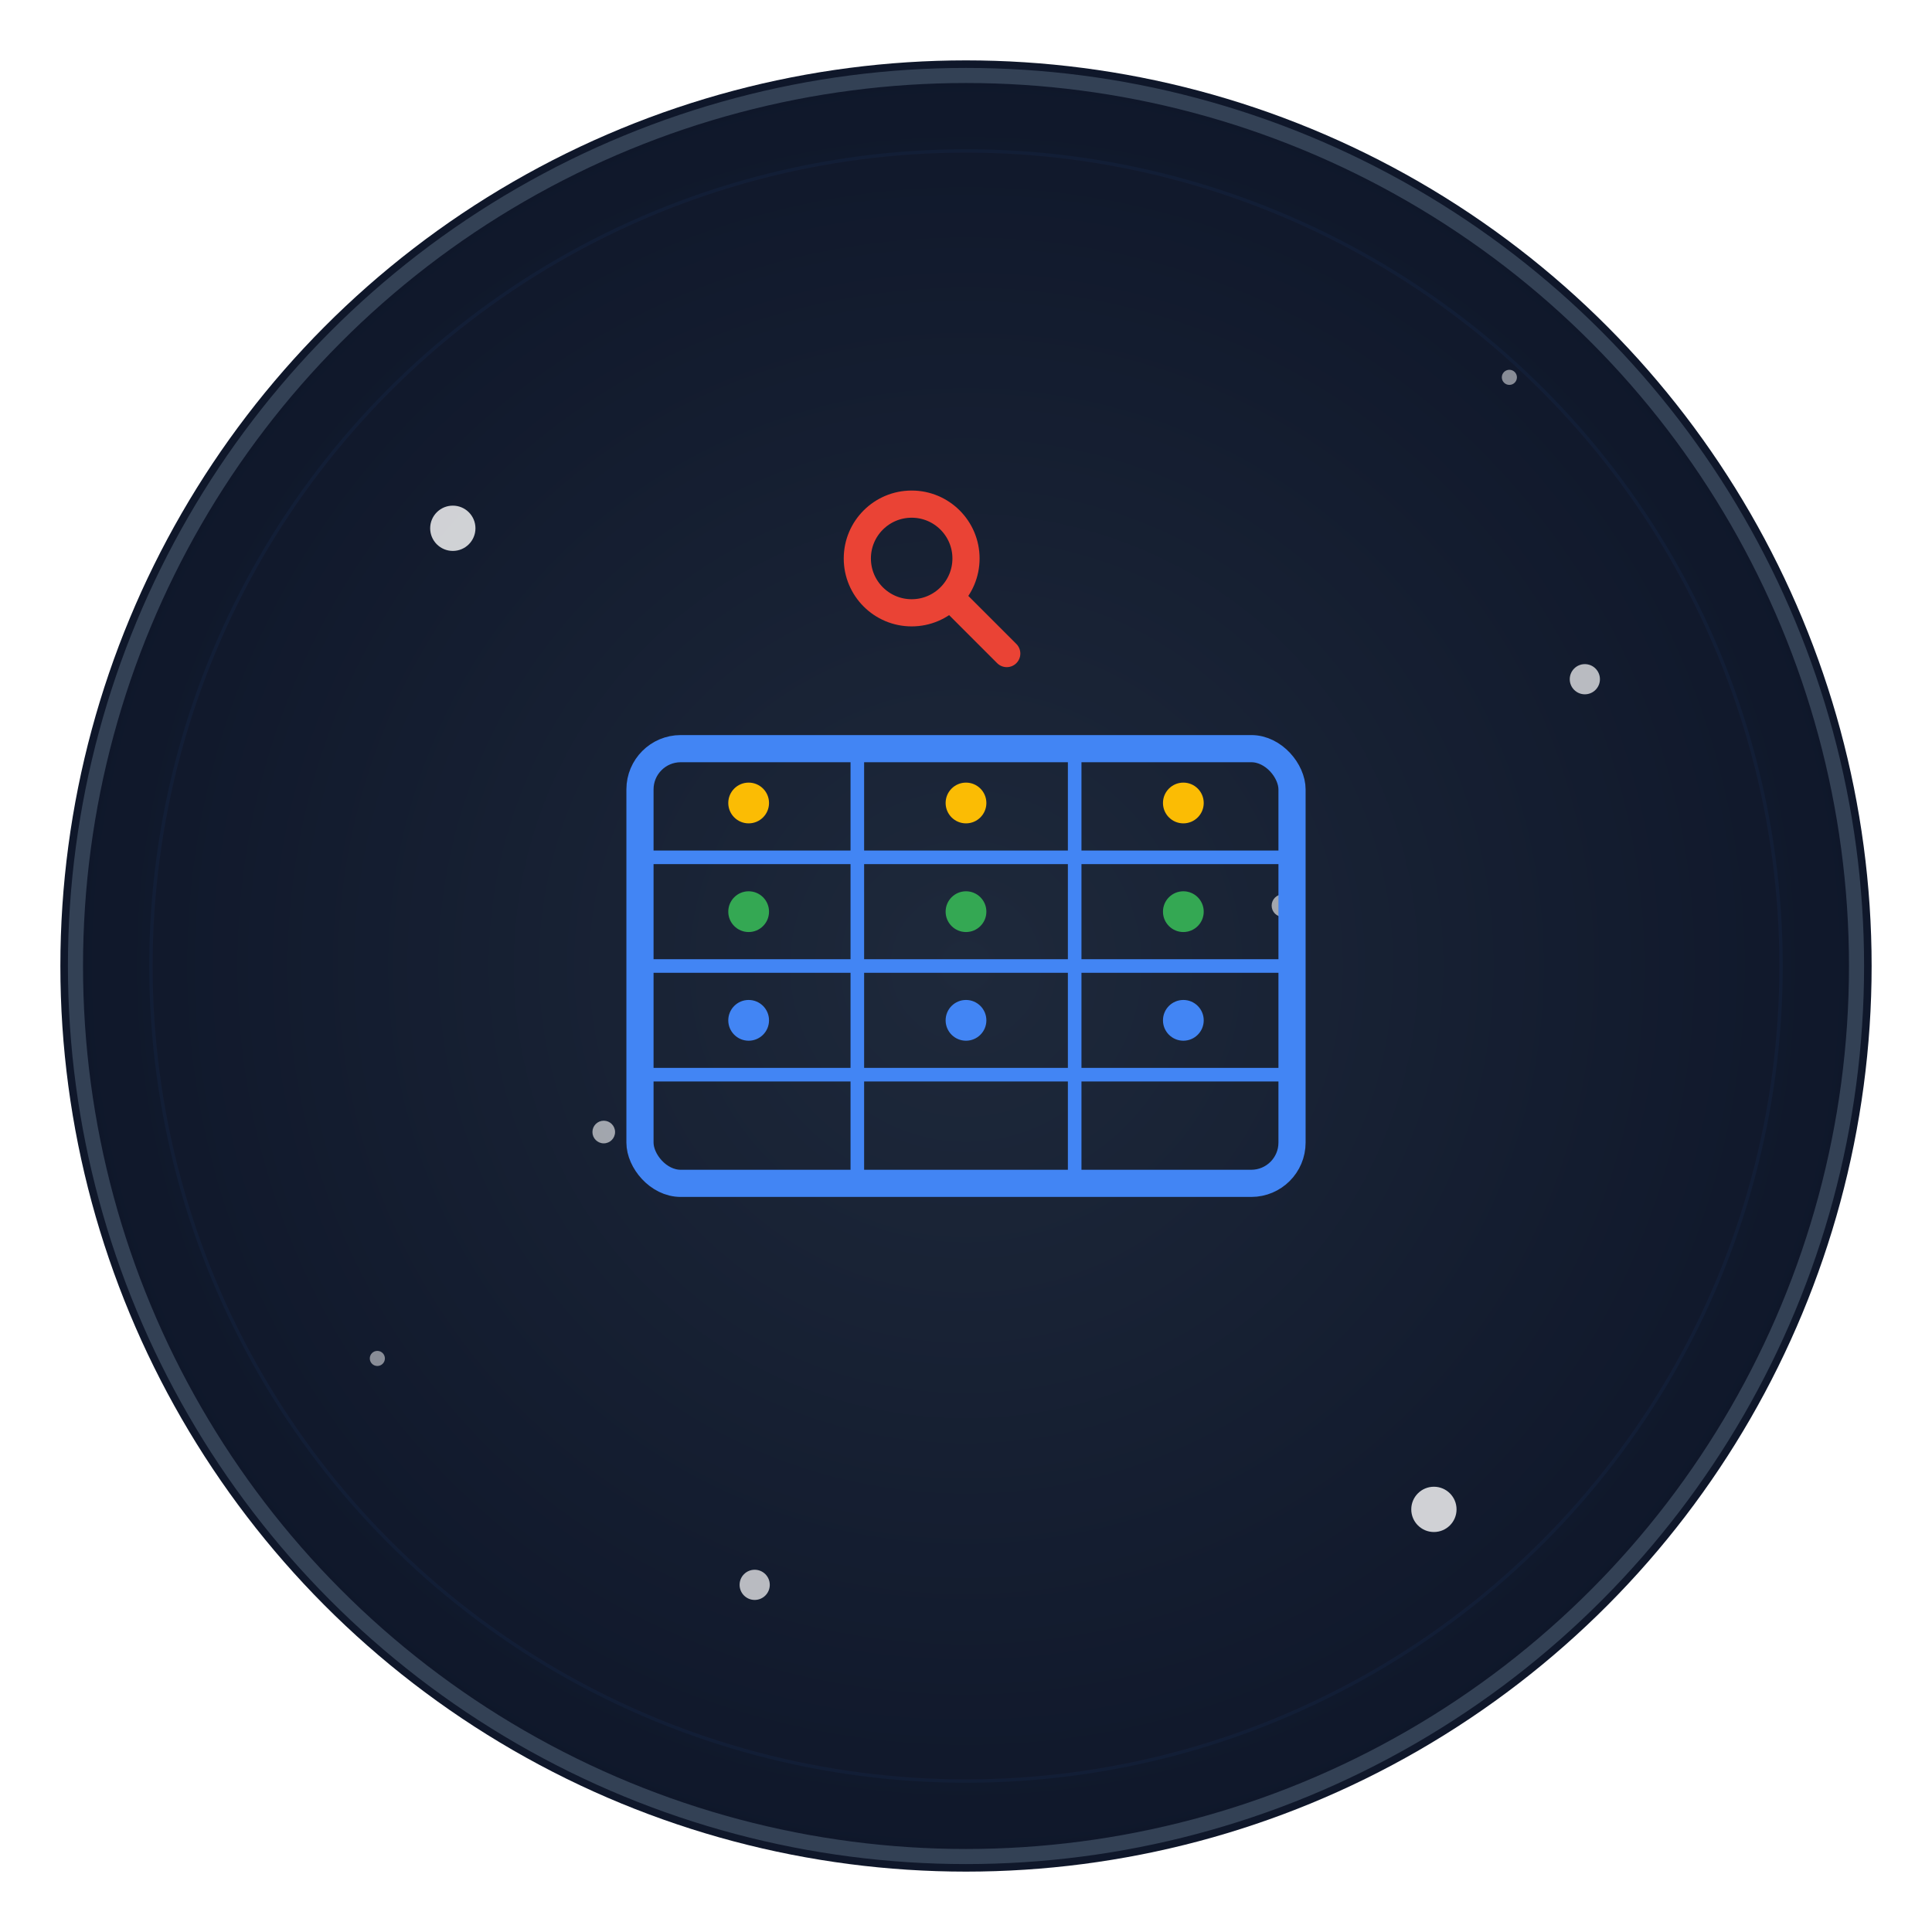 <svg width="256" height="256" viewBox="0 0 256 256" fill="none" xmlns="http://www.w3.org/2000/svg">
    <defs>
        <radialGradient id="grad1" cx="50%" cy="50%" r="50%" fx="50%" fy="50%">
            <stop offset="0%" style="stop-color:#1e293b;stop-opacity:1" />
            <stop offset="100%" style="stop-color:#0f172a;stop-opacity:1" />
        </radialGradient>
        <filter id="glow">
            <feGaussianBlur stdDeviation="3.5" result="coloredBlur"/>
            <feMerge>
                <feMergeNode in="coloredBlur"/>
                <feMergeNode in="SourceGraphic"/>
            </feMerge>
        </filter>
    </defs>
    <circle cx="128" cy="128" r="120" fill="url(#grad1)" filter="url(#glow)"/>
    <circle cx="128" cy="128" r="118" fill="transparent" stroke="#334155" stroke-width="2"/>
    <!-- Stars -->
    <circle cx="60" cy="70" r="3" fill="white" opacity="0.8"/>
    <circle cx="190" cy="200" r="3" fill="white" opacity="0.8"/>
    <circle cx="100" cy="210" r="2" fill="white" opacity="0.7"/>
    <circle cx="210" cy="90" r="2" fill="white" opacity="0.7"/>
    <circle cx="80" cy="150" r="1.5" fill="white" opacity="0.6"/>
    <circle cx="170" cy="120" r="1.5" fill="white" opacity="0.6"/>
    <circle cx="50" cy="180" r="1" fill="white" opacity="0.5"/>
    <circle cx="200" cy="50" r="1" fill="white" opacity="0.5"/>
    <g style="filter: drop-shadow(0 0 8px rgba(255, 255, 255, 0.3));">
        <g transform="translate(128, 128) scale(0.9) translate(-128, -128)">
  <!-- Authentic Google BigQuery logo -->
  <g>
    <!-- Data table visualization -->
    <rect x="80" y="96" width="96" height="64" rx="6" fill="none" stroke="#4285F4" stroke-width="4"/>
    
    <!-- Table rows -->
    <line x1="80" y1="112" x2="176" y2="112" stroke="#4285F4" stroke-width="2"/>
    <line x1="80" y1="128" x2="176" y2="128" stroke="#4285F4" stroke-width="2"/>
    <line x1="80" y1="144" x2="176" y2="144" stroke="#4285F4" stroke-width="2"/>
    
    <!-- Table columns -->
    <line x1="112" y1="96" x2="112" y2="160" stroke="#4285F4" stroke-width="2"/>
    <line x1="144" y1="96" x2="144" y2="160" stroke="#4285F4" stroke-width="2"/>
    
    <!-- Query symbol -->
    <circle cx="120" cy="68" r="8" fill="none" stroke="#EA4335" stroke-width="4"/>
    <path d="M126 74 L134 82" stroke="#EA4335" stroke-width="4" stroke-linecap="round"/>
    
    <!-- Data points -->
    <circle cx="96" cy="104" r="3" fill="#FBBC04"/>
    <circle cx="128" cy="104" r="3" fill="#FBBC04"/>
    <circle cx="160" cy="104" r="3" fill="#FBBC04"/>
    
    <circle cx="96" cy="120" r="3" fill="#34A853"/>
    <circle cx="128" cy="120" r="3" fill="#34A853"/>
    <circle cx="160" cy="120" r="3" fill="#34A853"/>
    
    <circle cx="96" cy="136" r="3" fill="#4285F4"/>
    <circle cx="128" cy="136" r="3" fill="#4285F4"/>
    <circle cx="160" cy="136" r="3" fill="#4285F4"/>
  </g>
  
  <!-- Extremely subtle glow effect (5% drift) -->
  <circle cx="128" cy="128" r="120" fill="none" stroke="#4285F4" stroke-width="0.5" opacity="0.05" />
</g>
    </g>
</svg>
